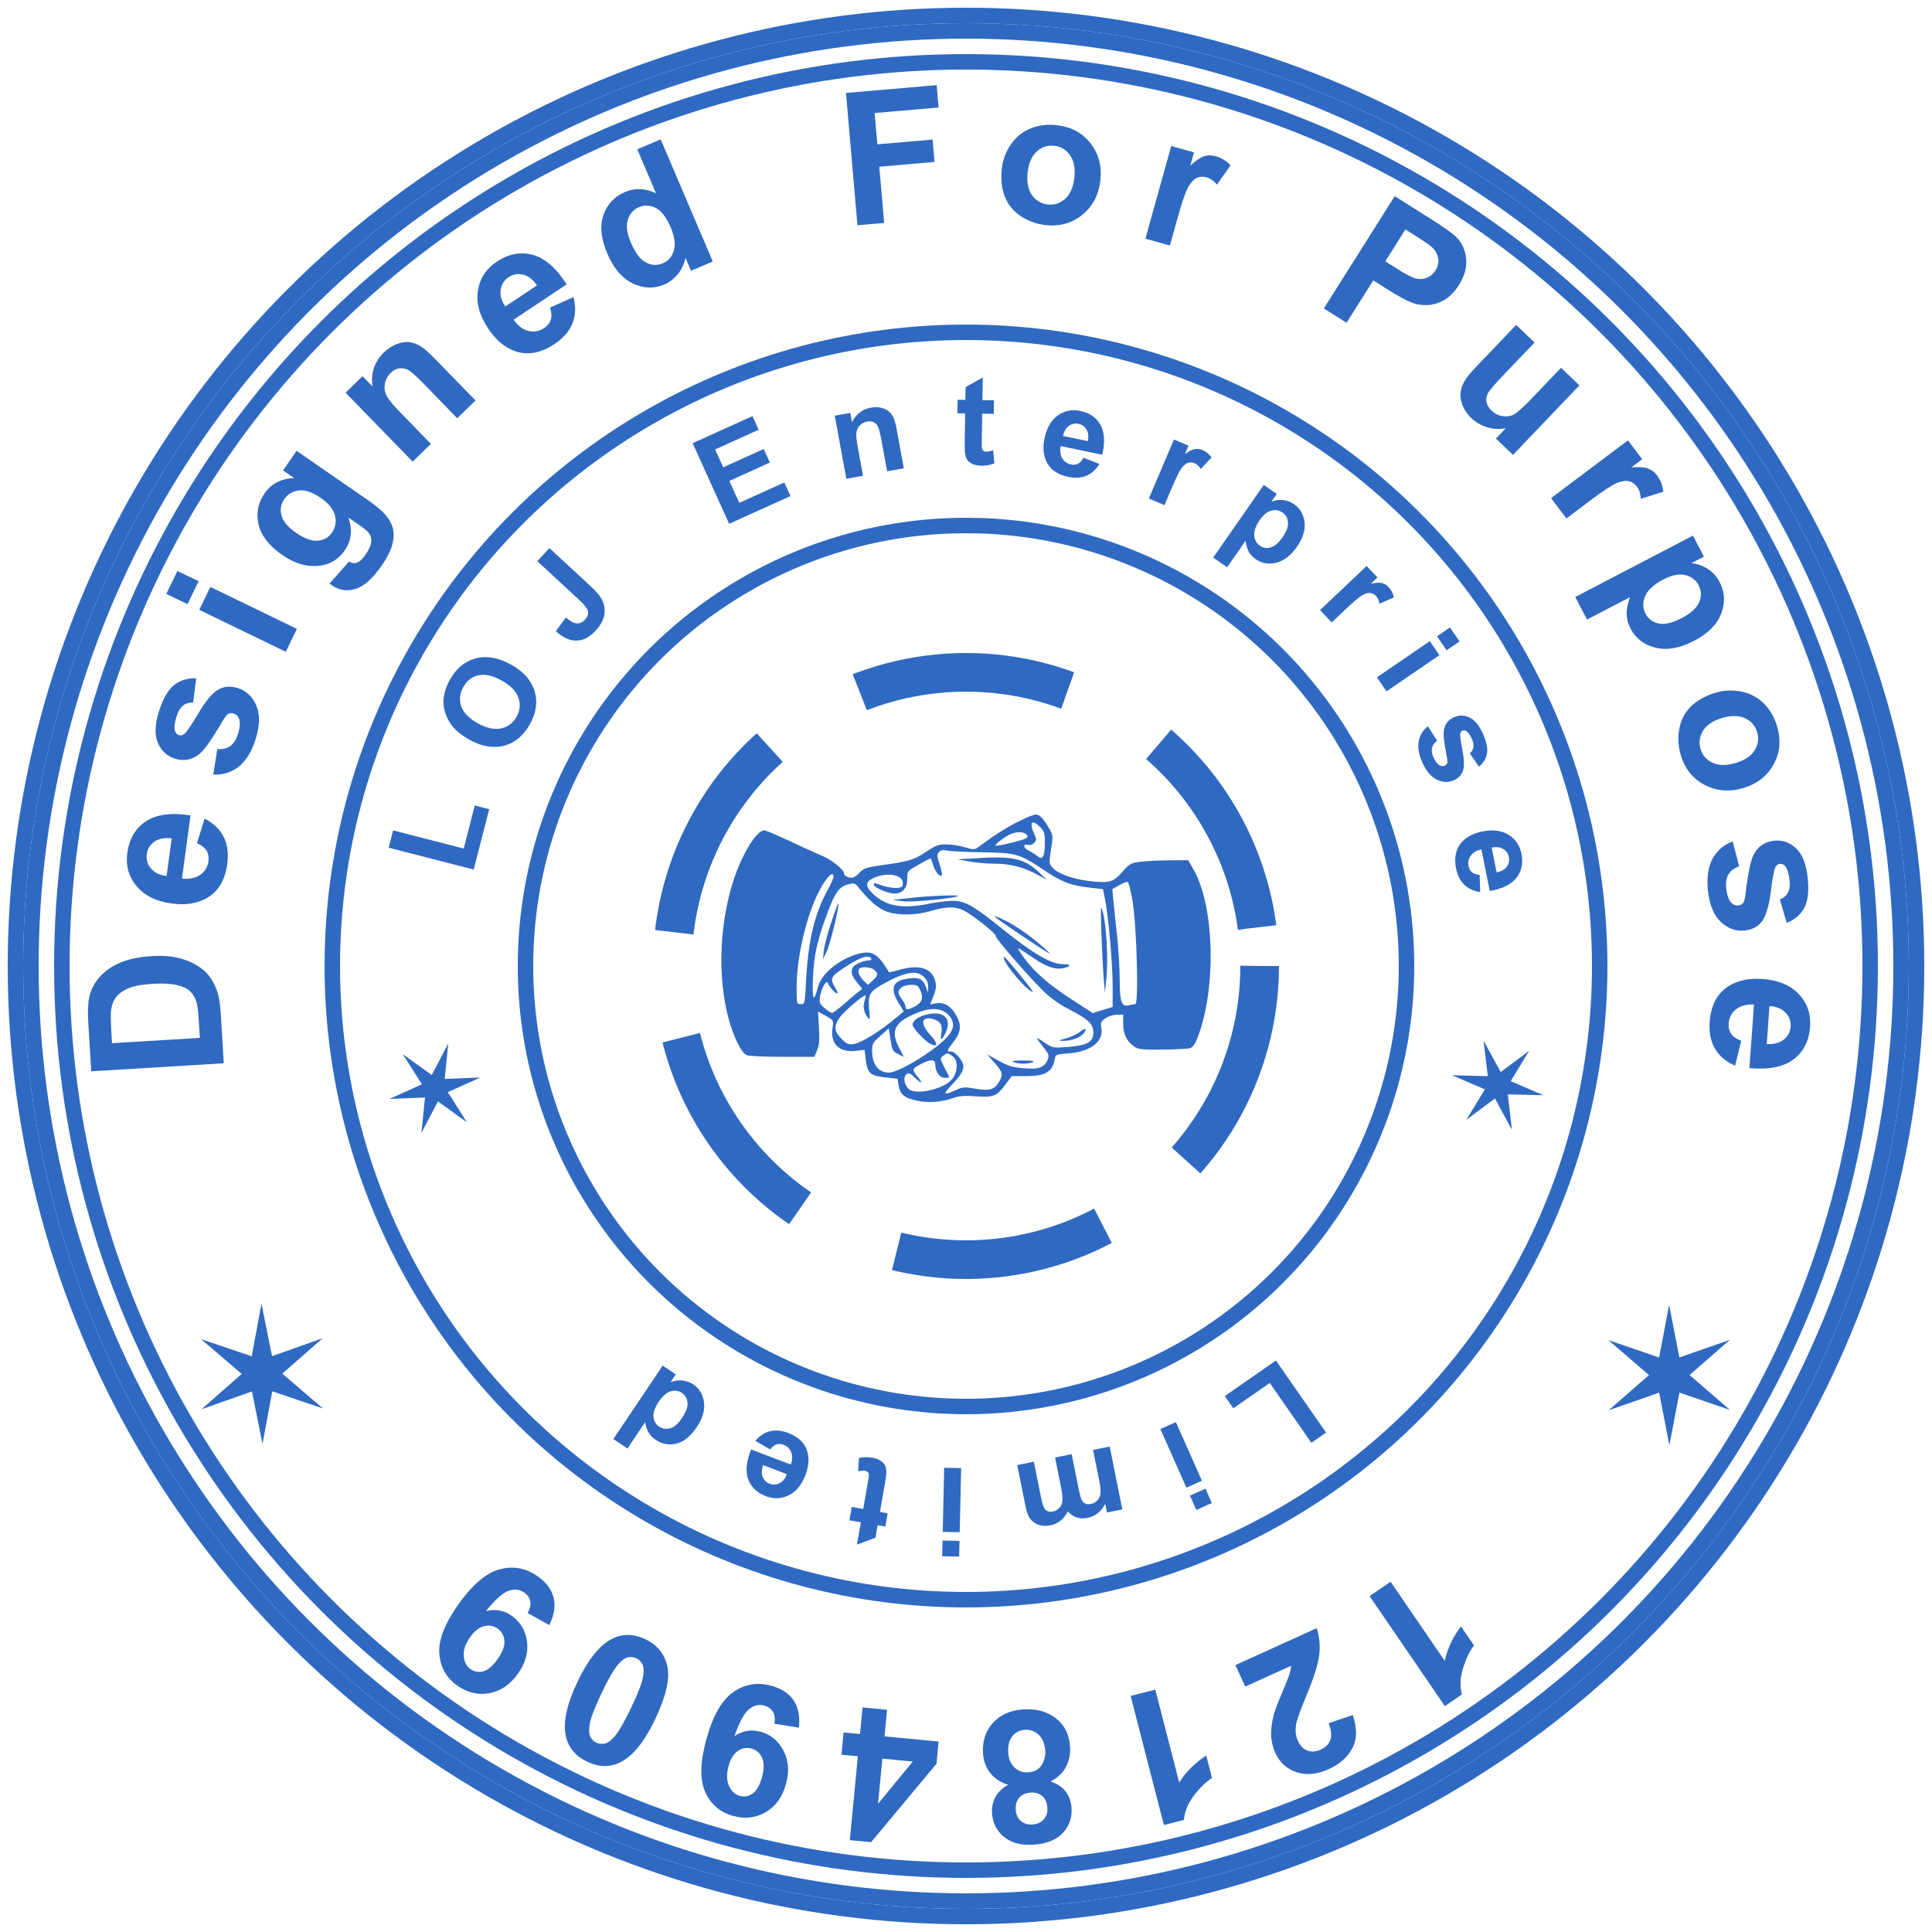 <?xml version="1.0" encoding="UTF-8" standalone="no"?>
<svg
   xmlns:dc="http://purl.org/dc/elements/1.1/"
   xmlns:cc="http://creativecommons.org/ns#"
   xmlns:rdf="http://www.w3.org/1999/02/22-rdf-syntax-ns#"
   xmlns:svg="http://www.w3.org/2000/svg"
   xmlns="http://www.w3.org/2000/svg"
   width="38mm"
   height="38mm"
   viewBox="0 0 250 250"
   version="1.1"
   id="MSR-1">
  <defs
     id="defs280" />
  <circle
     class="Rang"
     cx="125"
     cy="125"
     r="123"
     fill="none"
     stroke="#2f69c2"
     stroke-width="2"
     id="Rang0"
     layer="0" />
  <circle
     class="Rang"
     cx="125"
     cy="125"
     r="117"
     fill="none"
     stroke="#2f69c2"
     stroke-width="2"
     id="Rang2"
     layer="2" />
  <circle
     class="Rang"
     cx="125"
     cy="125"
     r="82"
     fill="none"
     stroke="#2f69c2"
     stroke-width="2"
     id="Rang3"
     layer="3" />
  <g
     font-size="24px"
     font-style="normal"
     font-family="Arial"
     fill="#2f69c2"
     stroke="none"
     font-weight="bold"
     in="0"
     rad="121"
     cut="-126"
     len="347.5"
     id="RangText4"
     layer="4">
    <g
       aria-label="✶"
       transform="rotate(-120.39,75.397,77.683)"
       id="text7">
      <path
         d="m 10.055,-17.812 1.312,6.797 6.551,-2.262 -5.238,4.535 5.238,4.535 L 11.367,-6.469 10.055,0.34 8.742,-6.469 2.191,-4.207 7.43,-8.742 2.191,-13.277 l 6.551,2.262 z"
         id="path284" />
    </g>
    <g
       transform="rotate(-110.14,74.301,68.706)"
       id="text11" />
    <g
       transform="rotate(-103.13,75.645,62.944)"
       id="text15" />
    <g
       aria-label="D"
       transform="rotate(-93.46,80.105,55.982)"
       id="text19">
      <path
         d="m 1.734,-17.18 h 6.34 q 2.145,0 3.27,0.328 1.512,0.445 2.59,1.582 1.078,1.137 1.641,2.789 0.562,1.641 0.562,4.055 0,2.121 -0.527,3.656 -0.645,1.875 -1.84,3.035 -0.902,0.879 -2.438,1.371 Q 10.184,0 8.262,0 H 1.734 Z m 3.469,2.906 v 11.379 h 2.59 q 1.453,0 2.098,-0.164 0.844,-0.211 1.395,-0.715 0.562,-0.504 0.914,-1.652 0.352,-1.16 0.352,-3.152 0,-1.992 -0.352,-3.059 -0.352,-1.066 -0.984,-1.664 -0.633,-0.598 -1.605,-0.809 -0.727,-0.164 -2.848,-0.164 z"
         id="path289" />
    </g>
    <g
       aria-label="e"
       transform="rotate(-82.31,81.892,43.102)"
       id="text23">
      <path
         d="m 8.93,-3.961 3.281,0.551 q -0.633,1.805 -2.004,2.754 -1.359,0.938 -3.41,0.938 -3.246,0 -4.805,-2.121 -1.23,-1.699 -1.23,-4.289 0,-3.094 1.617,-4.84 1.617,-1.758 4.09,-1.758 2.777,0 4.383,1.84 1.605,1.828 1.535,5.613 H 4.137 q 0.035,1.465 0.797,2.285 0.762,0.809 1.898,0.809 0.773,0 1.301,-0.422 0.527,-0.422 0.797,-1.359 z m 0.188,-3.328 Q 9.082,-8.719 8.379,-9.457 7.676,-10.207 6.668,-10.207 q -1.078,0 -1.781,0.785 -0.703,0.785 -0.691,2.133 z"
         id="path292" />
    </g>
    <g
       aria-label="s"
       transform="rotate(-72.34,85.055,29.849)"
       id="text27">
      <path
         d="m 0.562,-3.551 3.305,-0.504 q 0.211,0.961 0.855,1.465 0.645,0.492 1.805,0.492 1.277,0 1.922,-0.469 0.434,-0.328 0.434,-0.879 0,-0.375 -0.234,-0.621 Q 8.402,-4.301 7.547,-4.5 3.562,-5.379 2.496,-6.105 1.02,-7.113 1.02,-8.906 q 0,-1.617 1.277,-2.719 1.277,-1.102 3.961,-1.102 2.555,0 3.797,0.832 1.242,0.832 1.711,2.461 L 8.66,-8.859 Q 8.461,-9.586 7.898,-9.973 7.348,-10.359 6.316,-10.359 q -1.301,0 -1.863,0.363 -0.375,0.258 -0.375,0.668 0,0.352 0.328,0.598 0.445,0.328 3.07,0.926 2.637,0.598 3.68,1.465 1.031,0.879 1.031,2.449 0,1.711 -1.43,2.941 Q 9.328,0.281 6.527,0.281 3.984,0.281 2.496,-0.75 1.02,-1.781 0.562,-3.551 Z"
         id="path295" />
    </g>
    <g
       aria-label="i"
       transform="rotate(-64.15,86.642,14.039)"
       id="text31">
      <path
         d="m 1.723,-14.133 v -3.047 H 5.016 v 3.047 z M 1.723,0 V -12.445 H 5.016 V 0 Z"
         id="path298" />
    </g>
    <g
       aria-label="g"
       transform="rotate(-55.37,93.206,-1.119)"
       id="text35">
      <path
         d="m 1.418,0.82 3.762,0.457 q 0.094,0.656 0.434,0.902 0.469,0.352 1.477,0.352 1.289,0 1.934,-0.387 Q 9.457,1.887 9.68,1.312 9.832,0.902 9.832,-0.199 V -2.016 Q 8.355,0 6.105,0 3.598,0 2.133,-2.121 0.984,-3.797 0.984,-6.293 q 0,-3.129 1.5,-4.781 1.512,-1.652 3.75,-1.652 2.309,0 3.809,2.027 v -1.746 H 13.125 v 11.168 q 0,2.203 -0.363,3.293 -0.363,1.09 -1.02,1.711 -0.656,0.621 -1.758,0.973 -1.09,0.352 -2.766,0.352 -3.164,0 -4.488,-1.09 Q 1.406,2.883 1.406,1.219 q 0,-0.164 0.012,-0.398 z M 4.359,-6.48 q 0,1.98 0.762,2.906 0.773,0.914 1.898,0.914 1.207,0 2.039,-0.938 0.832,-0.949 0.832,-2.801 0,-1.934 -0.797,-2.871 -0.797,-0.937 -2.016,-0.937 -1.184,0 -1.957,0.926 -0.762,0.914 -0.762,2.801 z"
         id="path301" />
    </g>
    <g
       aria-label="n"
       transform="rotate(-44.22,101.066,-33.76)"
       id="text39">
      <path
         d="M 13.043,0 H 9.75 v -6.352 q 0,-2.016 -0.211,-2.602 -0.211,-0.598 -0.691,-0.926 -0.469,-0.328 -1.137,-0.328 -0.855,0 -1.535,0.469 -0.68,0.469 -0.938,1.242 -0.246,0.773 -0.246,2.859 V 0 H 1.699 v -12.445 h 3.059 v 1.828 q 1.629,-2.109 4.102,-2.109 1.09,0 1.992,0.398 0.902,0.387 1.359,0.996 0.469,0.609 0.645,1.383 0.188,0.773 0.188,2.215 z"
         id="path304" />
    </g>
    <g
       aria-label="e"
       transform="rotate(-33.66,112.394,-84.971)"
       id="text43">
      <path
         d="m 8.93,-3.961 3.281,0.551 q -0.633,1.805 -2.004,2.754 -1.359,0.938 -3.41,0.938 -3.246,0 -4.805,-2.121 -1.23,-1.699 -1.23,-4.289 0,-3.094 1.617,-4.84 1.617,-1.758 4.09,-1.758 2.777,0 4.383,1.84 1.605,1.828 1.535,5.613 H 4.137 q 0.035,1.465 0.797,2.285 0.762,0.809 1.898,0.809 0.773,0 1.301,-0.422 0.527,-0.422 0.797,-1.359 z m 0.188,-3.328 Q 9.082,-8.719 8.379,-9.457 7.676,-10.207 6.668,-10.207 q -1.078,0 -1.781,0.785 -0.703,0.785 -0.691,2.133 z"
         id="path307" />
    </g>
    <g
       aria-label="d"
       transform="rotate(-23.1,135.47,-176.604)"
       id="text47">
      <path
         d="M 13.137,0 H 10.078 V -1.828 Q 9.316,-0.762 8.273,-0.234 7.242,0.281 6.188,0.281 q -2.145,0 -3.68,-1.723 -1.523,-1.734 -1.523,-4.828 0,-3.164 1.488,-4.805 1.488,-1.652 3.762,-1.652 2.086,0 3.609,1.734 v -6.187 h 3.293 z M 4.348,-6.492 q 0,1.992 0.551,2.883 0.797,1.289 2.227,1.289 1.137,0 1.934,-0.961 0.797,-0.973 0.797,-2.895 0,-2.145 -0.773,-3.082 -0.773,-0.949 -1.98,-0.949 -1.172,0 -1.969,0.937 -0.785,0.926 -0.785,2.777 z"
         id="path310" />
    </g>
    <g
       transform="rotate(-14.03,178.599,-380.738)"
       id="text51" />
    <g
       aria-label="F"
       transform="rotate(-4.95,393.529,-1248.428)"
       id="text55">
      <path
         d="M 1.77,0 V -17.18 H 13.547 v 2.906 H 5.238 v 4.066 h 7.172 v 2.906 H 5.238 V 0 Z"
         id="path314" />
    </g>
    <g
       aria-label="o"
       transform="rotate(6.2,-194.969,1195.659)"
       id="text59">
      <path
         d="m 0.961,-6.398 q 0,-1.641 0.809,-3.176 0.809,-1.535 2.285,-2.344 1.488,-0.809 3.316,-0.809 2.824,0 4.629,1.84 1.805,1.828 1.805,4.629 0,2.824 -1.828,4.688 Q 10.16,0.281 7.395,0.281 5.684,0.281 4.125,-0.492 2.578,-1.266 1.77,-2.754 0.961,-4.254 0.961,-6.398 Z m 3.375,0.176 q 0,1.852 0.879,2.836 0.879,0.984 2.168,0.984 1.289,0 2.156,-0.984 0.879,-0.984 0.879,-2.859 0,-1.828 -0.879,-2.813 -0.867,-0.984 -2.156,-0.984 -1.289,0 -2.168,0.984 -0.879,0.984 -0.879,2.836 z"
         id="path317" />
    </g>
    <g
       aria-label="r"
       transform="rotate(15.58,-37.981,551.357)"
       id="text63">
      <path
         d="M 4.875,0 H 1.582 V -12.445 H 4.641 v 1.77 q 0.785,-1.254 1.406,-1.652 0.633,-0.398 1.43,-0.398 1.125,0 2.168,0.621 L 8.625,-9.234 q -0.832,-0.539 -1.547,-0.539 -0.691,0 -1.172,0.387 -0.48,0.375 -0.762,1.371 Q 4.875,-7.02 4.875,-3.844 Z"
         id="path320" />
    </g>
    <g
       transform="rotate(22.88,-4.878,409.935)"
       id="text67" />
    <g
       aria-label="P"
       transform="rotate(32.26,17.523,313.108)"
       id="text71">
      <path
         d="M 1.746,0 V -17.18 H 7.312 q 3.164,0 4.125,0.258 1.477,0.387 2.473,1.688 0.996,1.289 0.996,3.34 0,1.582 -0.574,2.66 -0.574,1.078 -1.465,1.699 -0.879,0.609 -1.793,0.809 -1.242,0.246 -3.598,0.246 H 5.215 V 0 Z m 3.469,-14.273 v 4.875 h 1.898 q 2.051,0 2.742,-0.27 0.691,-0.27 1.078,-0.844 0.398,-0.574 0.398,-1.336 0,-0.938 -0.551,-1.547 -0.551,-0.609 -1.395,-0.762 -0.621,-0.117 -2.496,-0.117 z"
         id="path324" />
    </g>
    <g
       aria-label="u"
       transform="rotate(43.7,30.978,257.378)"
       id="text75">
      <path
         d="M 9.914,0 V -1.863 Q 9.234,-0.867 8.121,-0.293 7.02,0.281 5.789,0.281 q -1.254,0 -2.25,-0.551 Q 2.543,-0.82 2.098,-1.816 1.652,-2.812 1.652,-4.57 v -7.875 h 3.293 v 5.719 q 0,2.625 0.176,3.223 0.188,0.586 0.668,0.938 0.48,0.34 1.219,0.34 0.844,0 1.512,-0.457 0.668,-0.469 0.914,-1.148 0.246,-0.691 0.246,-3.363 V -12.445 H 12.973 V 0 Z"
         id="path327" />
    </g>
    <g
       aria-label="r"
       transform="rotate(53.08,36.621,231.574)"
       id="text79">
      <path
         d="M 4.875,0 H 1.582 V -12.445 H 4.641 v 1.77 q 0.785,-1.254 1.406,-1.652 0.633,-0.398 1.43,-0.398 1.125,0 2.168,0.621 L 8.625,-9.234 q -0.832,-0.539 -1.547,-0.539 -0.691,0 -1.172,0.387 -0.48,0.375 -0.762,1.371 Q 4.875,-7.02 4.875,-3.844 Z"
         id="path330" />
    </g>
    <g
       aria-label="p"
       transform="rotate(62.45,42.919,207.772)"
       id="text83">
      <path
         d="m 1.629,-12.445 h 3.07 v 1.828 q 0.598,-0.938 1.617,-1.523 1.02,-0.586 2.262,-0.586 2.168,0 3.68,1.699 1.512,1.699 1.512,4.734 0,3.117 -1.523,4.852 Q 10.723,0.281 8.555,0.281 q -1.031,0 -1.875,-0.41 Q 5.848,-0.539 4.922,-1.535 V 4.734 H 1.629 Z m 3.258,6.012 q 0,2.098 0.832,3.105 0.832,0.996 2.027,0.996 1.148,0 1.91,-0.914 0.762,-0.926 0.762,-3.023 0,-1.957 -0.785,-2.906 Q 8.848,-10.125 7.688,-10.125 q -1.207,0 -2.004,0.938 -0.797,0.926 -0.797,2.754 z"
         id="path333" />
    </g>
    <g
       aria-label="o"
       transform="rotate(73.6,47.343,189.389)"
       id="text87">
      <path
         d="m 0.961,-6.398 q 0,-1.641 0.809,-3.176 0.809,-1.535 2.285,-2.344 1.488,-0.809 3.316,-0.809 2.824,0 4.629,1.84 1.805,1.828 1.805,4.629 0,2.824 -1.828,4.688 Q 10.16,0.281 7.395,0.281 5.684,0.281 4.125,-0.492 2.578,-1.266 1.77,-2.754 0.961,-4.254 0.961,-6.398 Z m 3.375,0.176 q 0,1.852 0.879,2.836 0.879,0.984 2.168,0.984 1.289,0 2.156,-0.984 0.879,-0.984 0.879,-2.859 0,-1.828 -0.879,-2.813 -0.867,-0.984 -2.156,-0.984 -1.289,0 -2.168,0.984 -0.879,0.984 -0.879,2.836 z"
         id="path336" />
    </g>
    <g
       aria-label="s"
       transform="rotate(84.16,50.129,176.508)"
       id="text91">
      <path
         d="m 0.562,-3.551 3.305,-0.504 q 0.211,0.961 0.855,1.465 0.645,0.492 1.805,0.492 1.277,0 1.922,-0.469 0.434,-0.328 0.434,-0.879 0,-0.375 -0.234,-0.621 Q 8.402,-4.301 7.547,-4.5 3.562,-5.379 2.496,-6.105 1.02,-7.113 1.02,-8.906 q 0,-1.617 1.277,-2.719 1.277,-1.102 3.961,-1.102 2.555,0 3.797,0.832 1.242,0.832 1.711,2.461 L 8.66,-8.859 Q 8.461,-9.586 7.898,-9.973 7.348,-10.359 6.316,-10.359 q -1.301,0 -1.863,0.363 -0.375,0.258 -0.375,0.668 0,0.352 0.328,0.598 0.445,0.328 3.07,0.926 2.637,0.598 3.68,1.465 1.031,0.879 1.031,2.449 0,1.711 -1.43,2.941 Q 9.328,0.281 6.527,0.281 3.984,0.281 2.496,-0.75 1.02,-1.781 0.562,-3.551 Z"
         id="path339" />
    </g>
    <g
       aria-label="e"
       transform="rotate(94.12,52.617,166.032)"
       id="text95">
      <path
         d="m 8.93,-3.961 3.281,0.551 q -0.633,1.805 -2.004,2.754 -1.359,0.938 -3.41,0.938 -3.246,0 -4.805,-2.121 -1.23,-1.699 -1.23,-4.289 0,-3.094 1.617,-4.84 1.617,-1.758 4.09,-1.758 2.777,0 4.383,1.84 1.605,1.828 1.535,5.613 H 4.137 q 0.035,1.465 0.797,2.285 0.762,0.809 1.898,0.809 0.773,0 1.301,-0.422 0.527,-0.422 0.797,-1.359 z m 0.188,-3.328 Q 9.082,-8.719 8.379,-9.457 7.676,-10.207 6.668,-10.207 q -1.078,0 -1.781,0.785 -0.703,0.785 -0.691,2.133 z"
         id="path342" />
    </g>
    <g
       transform="rotate(102.61,53.249,159.421)"
       id="text99" />
    <g
       transform="rotate(109.62,54.599,153.617)"
       id="text103" />
    <g
       aria-label="✶"
       transform="rotate(119.87,58.999,144.203)"
       id="text107">
      <path
         d="m 10.055,-17.812 1.312,6.797 6.551,-2.262 -5.238,4.535 5.238,4.535 L 11.367,-6.469 10.055,0.34 8.742,-6.469 2.191,-4.207 7.43,-8.742 2.191,-13.277 l 6.551,2.262 z"
         id="path347" />
    </g>
    <g
       transform="rotate(130.12,57.969,139.096)"
       id="text111" />
    <g
       transform="rotate(137.13,58.988,134.712)"
       id="text115" />
    <g
       aria-label="1"
       transform="rotate(145.62,61.388,129.219)"
       id="text119">
      <path
         d="M 9.445,0 H 6.152 v -12.41 q -1.805,1.688 -4.254,2.496 V -12.902 Q 3.188,-13.324 4.699,-14.496 6.211,-15.68 6.773,-17.25 h 2.672 z"
         id="path352" />
    </g>
    <g
       aria-label="2"
       transform="rotate(155.58,62.691,123.713)"
       id="text123">
      <path
         d="M 12.141,-3.059 V 0 H 0.598 q 0.188,-1.734 1.125,-3.281 0.938,-1.559 3.703,-4.125 2.227,-2.074 2.73,-2.812 0.68,-1.02 0.68,-2.016 0,-1.102 -0.598,-1.688 -0.586,-0.598 -1.629,-0.598 -1.031,0 -1.641,0.621 -0.609,0.621 -0.703,2.062 l -3.281,-0.328 q 0.293,-2.719 1.84,-3.902 Q 4.371,-17.25 6.691,-17.25 q 2.543,0 3.996,1.371 1.453,1.371 1.453,3.41 0,1.16 -0.422,2.215 -0.41,1.043 -1.312,2.191 -0.598,0.762 -2.156,2.191 -1.559,1.43 -1.98,1.898 -0.41,0.469 -0.668,0.914 z"
         id="path355" />
    </g>
    <g
       aria-label="1"
       transform="rotate(165.55,63.964,118.403)"
       id="text127">
      <path
         d="M 9.445,0 H 6.152 v -12.41 q -1.805,1.688 -4.254,2.496 V -12.902 Q 3.188,-13.324 4.699,-14.496 6.211,-15.68 6.773,-17.25 h 2.672 z"
         id="path358" />
    </g>
    <g
       aria-label="8"
       transform="rotate(175.51,65.193,113.216)"
       id="text131">
      <path
         d="M 3.844,-9.27 Q 2.566,-9.809 1.98,-10.746 1.406,-11.695 1.406,-12.82 q 0,-1.922 1.336,-3.176 Q 4.09,-17.25 6.562,-17.25 q 2.449,0 3.797,1.254 1.359,1.254 1.359,3.176 0,1.195 -0.621,2.133 -0.621,0.926 -1.746,1.418 1.43,0.574 2.168,1.676 0.75,1.102 0.75,2.543 0,2.379 -1.523,3.867 -1.512,1.488 -4.031,1.488 -2.344,0 -3.902,-1.23 -1.84,-1.453 -1.84,-3.984 0,-1.395 0.691,-2.555 0.691,-1.172 2.18,-1.805 z m 0.68,-3.316 q 0,0.984 0.551,1.535 Q 5.637,-10.5 6.562,-10.5 q 0.938,0 1.5,-0.551 0.562,-0.562 0.562,-1.547 0,-0.926 -0.562,-1.477 -0.551,-0.562 -1.465,-0.562 -0.949,0 -1.512,0.562 -0.562,0.562 -0.562,1.488 z M 4.219,-5.227 q 0,1.359 0.691,2.121 0.703,0.762 1.746,0.762 1.02,0 1.688,-0.727 0.668,-0.738 0.668,-2.121 0,-1.207 -0.68,-1.934 -0.68,-0.738 -1.723,-0.738 -1.207,0 -1.805,0.832 Q 4.219,-6.199 4.219,-5.227 Z"
         id="path361" />
    </g>
    <g
       aria-label="4"
       transform="rotate(-174.52,66.426,108.055)"
       id="text135">
      <path
         d="m 7.477,0 v -3.457 h -7.031 V -6.34 L 7.898,-17.25 h 2.766 v 10.898 h 2.133 v 2.895 H 10.664 V 0 Z m 0,-6.352 v -5.871 l -3.949,5.871 z"
         id="path364" />
    </g>
    <g
       aria-label="9"
       transform="rotate(-164.55,67.668,102.855)"
       id="text139">
      <path
         d="m 1.09,-3.973 3.188,-0.352 q 0.117,0.973 0.609,1.441 0.492,0.469 1.301,0.469 1.02,0 1.734,-0.938 0.715,-0.938 0.914,-3.891 -1.242,1.441 -3.105,1.441 -2.027,0 -3.504,-1.559 -1.465,-1.57 -1.465,-4.078 0,-2.613 1.547,-4.207 Q 3.867,-17.25 6.27,-17.25 q 2.613,0 4.289,2.027 1.676,2.016 1.676,6.645 0,4.711 -1.746,6.797 -1.746,2.086 -4.547,2.086 -2.016,0 -3.258,-1.066 Q 1.441,-1.84 1.09,-3.973 Z m 7.453,-7.195 q 0,-1.594 -0.738,-2.473 -0.727,-0.879 -1.688,-0.879 -0.914,0 -1.523,0.727 -0.598,0.715 -0.598,2.355 0,1.664 0.656,2.449 0.656,0.773 1.641,0.773 0.949,0 1.594,-0.75 0.656,-0.75 0.656,-2.203 z"
         id="path367" />
    </g>
    <g
       aria-label="0"
       transform="rotate(-154.59,68.93,97.534)"
       id="text143">
      <path
         d="m 6.586,-17.25 q 2.496,0 3.902,1.781 1.676,2.109 1.676,6.996 0,4.875 -1.688,7.008 -1.395,1.758 -3.891,1.758 -2.508,0 -4.043,-1.922 Q 1.008,-3.562 1.008,-8.508 q 0,-4.852 1.688,-6.984 Q 4.09,-17.25 6.586,-17.25 Z m 0,2.73 q -0.598,0 -1.066,0.387 -0.469,0.375 -0.727,1.359 -0.34,1.277 -0.34,4.301 0,3.023 0.305,4.16 0.305,1.125 0.762,1.5 0.469,0.375 1.066,0.375 0.598,0 1.066,-0.375 0.469,-0.387 0.727,-1.371 0.34,-1.266 0.34,-4.289 0,-3.023 -0.305,-4.148 -0.305,-1.137 -0.773,-1.512 -0.457,-0.387 -1.055,-0.387 z"
         id="path370" />
    </g>
    <g
       aria-label="9"
       transform="rotate(-144.62,70.255,91.996)"
       id="text147">
      <path
         d="m 1.09,-3.973 3.188,-0.352 q 0.117,0.973 0.609,1.441 0.492,0.469 1.301,0.469 1.02,0 1.734,-0.938 0.715,-0.938 0.914,-3.891 -1.242,1.441 -3.105,1.441 -2.027,0 -3.504,-1.559 -1.465,-1.57 -1.465,-4.078 0,-2.613 1.547,-4.207 Q 3.867,-17.25 6.27,-17.25 q 2.613,0 4.289,2.027 1.676,2.016 1.676,6.645 0,4.711 -1.746,6.797 -1.746,2.086 -4.547,2.086 -2.016,0 -3.258,-1.066 Q 1.441,-1.84 1.09,-3.973 Z m 7.453,-7.195 q 0,-1.594 -0.738,-2.473 -0.727,-0.879 -1.688,-0.879 -0.914,0 -1.523,0.727 -0.598,0.715 -0.598,2.355 0,1.664 0.656,2.449 0.656,0.773 1.641,0.773 0.949,0 1.594,-0.75 0.656,-0.75 0.656,-2.203 z"
         id="path373" />
    </g>
  </g>
  <circle
     class="Rang"
     cx="125"
     cy="125"
     r="57"
     fill="none"
     stroke="#2f69c2"
     stroke-width="2"
     id="Rang5"
     layer="5" />
  <g
     font-size="16px"
     font-style="normal"
     font-family="Arial"
     fill="#2f69c2"
     stroke="none"
     font-weight="bold"
     in="0"
     rad="81"
     cut="-80"
     len="347"
     id="RangText6"
     layer="6">
    <g
       aria-label="L"
       transform="rotate(-75.59,103.805,17.534)"
       id="text153">
      <path
         d="m 1.227,0 v -11.359 h 2.312 v 9.43 h 5.75 V 0 Z"
         id="path376" />
    </g>
    <g
       aria-label="O"
       transform="rotate(-61.19,116.476,-5.769)"
       id="text157">
      <path
         d="m 0.695,-5.656 q 0,-1.75 0.523,-2.938 0.391,-0.875 1.062,-1.57 0.68,-0.695 1.484,-1.031 1.07,-0.453 2.469,-0.453 2.531,0 4.047,1.57 1.523,1.57 1.523,4.367 0,2.773 -1.508,4.344 -1.508,1.562 -4.031,1.562 -2.555,0 -4.062,-1.555 -1.508,-1.562 -1.508,-4.297 z M 3.078,-5.734 q 0,1.945 0.898,2.953 0.898,1 2.281,1 1.383,0 2.266,-0.992 0.891,-1 0.891,-2.992 0,-1.969 -0.867,-2.938 -0.859,-0.969 -2.289,-0.969 -1.43,0 -2.305,0.984 -0.875,0.977 -0.875,2.953 z"
         id="path379" />
    </g>
    <g
       aria-label="J"
       transform="rotate(-47.24,133.533,-42.858)"
       id="text161">
      <path
         d="m 5.297,-11.453 h 2.305 v 7.25 q 0,1.422 -0.25,2.188 -0.336,1 -1.219,1.609 Q 5.25,0.195 3.805,0.195 2.109,0.195 1.195,-0.75 0.281,-1.703 0.273,-3.539 l 2.18,-0.25 q 0.039,0.984 0.289,1.391 0.375,0.617 1.141,0.617 0.773,0 1.094,-0.438 0.32,-0.445 0.32,-1.836 z"
         id="path382" />
    </g>
    <g
       transform="rotate(-36.23,155.622,-91.993)"
       id="text165" />
    <g
       aria-label="E"
       transform="rotate(-24.34,204.904,-182.16)"
       id="text169">
      <path
         d="M 1.164,0 V -11.453 H 9.656 v 1.938 H 3.477 v 2.539 h 5.75 v 1.93 h -5.75 v 3.117 H 9.875 V 0 Z"
         id="path386" />
    </g>
    <g
       aria-label="n"
       transform="rotate(-10.39,396.042,-565.054)"
       id="text173">
      <path
         d="M 8.695,0 H 6.5 v -4.234 q 0,-1.344 -0.141,-1.734 -0.141,-0.398 -0.461,-0.617 -0.312,-0.219 -0.758,-0.219 -0.57,0 -1.023,0.312 -0.453,0.312 -0.625,0.828 -0.164,0.516 -0.164,1.906 V 0 H 1.133 V -8.297 H 3.172 v 1.219 q 1.086,-1.406 2.734,-1.406 0.727,0 1.328,0.266 0.602,0.258 0.906,0.664 0.312,0.406 0.43,0.922 0.125,0.516 0.125,1.477 z"
         id="path389" />
    </g>
    <g
       aria-label="t"
       transform="rotate(0.91,-3717.153,7808.221)"
       id="text177">
      <path
         d="m 4.953,-8.297 v 1.75 h -1.5 v 3.344 q 0,1.016 0.039,1.188 0.047,0.164 0.195,0.273 0.156,0.109 0.375,0.109 0.305,0 0.883,-0.211 l 0.188,1.703 Q 4.367,0.188 3.398,0.188 2.805,0.188 2.328,-0.008 1.852,-0.211 1.625,-0.523 1.406,-0.844 1.32,-1.383 1.25,-1.766 1.25,-2.93 V -6.547 H 0.242 v -1.75 H 1.25 v -1.648 l 2.203,-1.281 v 2.93 z"
         id="path392" />
    </g>
    <g
       aria-label="e"
       transform="rotate(11.78,-226.793,678.93)"
       id="text181">
      <path
         d="m 5.953,-2.641 2.188,0.367 Q 7.719,-1.07 6.805,-0.438 q -0.906,0.625 -2.273,0.625 -2.164,0 -3.203,-1.414 -0.82,-1.133 -0.82,-2.859 0,-2.062 1.078,-3.227 1.078,-1.172 2.727,-1.172 1.852,0 2.922,1.227 1.07,1.219 1.023,3.742 h -5.5 q 0.023,0.977 0.531,1.523 0.508,0.539 1.266,0.539 0.516,0 0.867,-0.281 0.352,-0.281 0.531,-0.906 z m 0.125,-2.219 Q 6.055,-5.812 5.586,-6.305 q -0.469,-0.5 -1.141,-0.5 -0.719,0 -1.188,0.523 -0.469,0.523 -0.461,1.422 z"
         id="path395" />
    </g>
    <g
       aria-label="r"
       transform="rotate(23.08,-83.1,393.712)"
       id="text185">
      <path
         d="M 3.25,0 H 1.055 V -8.297 H 3.094 v 1.18 q 0.523,-0.836 0.938,-1.102 0.422,-0.266 0.953,-0.266 0.75,0 1.445,0.414 L 5.75,-6.156 q -0.555,-0.359 -1.031,-0.359 -0.461,0 -0.781,0.258 -0.32,0.25 -0.508,0.914 Q 3.25,-4.68 3.25,-2.562 Z"
         id="path398" />
    </g>
    <g
       aria-label="p"
       transform="rotate(34.82,-30.977,286.246)"
       id="text189">
      <path
         d="m 1.086,-8.297 h 2.047 v 1.219 q 0.398,-0.625 1.078,-1.016 0.68,-0.391 1.508,-0.391 1.445,0 2.453,1.133 1.008,1.133 1.008,3.156 0,2.078 -1.016,3.234 Q 7.148,0.188 5.703,0.188 q -0.688,0 -1.25,-0.273 -0.555,-0.273 -1.172,-0.938 V 3.156 H 1.086 Z m 2.172,4.008 q 0,1.398 0.555,2.07 0.555,0.664 1.352,0.664 0.766,0 1.273,-0.609 0.508,-0.617 0.508,-2.016 0,-1.305 -0.523,-1.938 Q 5.898,-6.75 5.125,-6.75 q -0.805,0 -1.336,0.625 -0.531,0.617 -0.531,1.836 z"
         id="path401" />
    </g>
    <g
       aria-label="r"
       transform="rotate(46.56,-5.808,236.752)"
       id="text193">
      <path
         d="M 3.25,0 H 1.055 V -8.297 H 3.094 v 1.18 q 0.523,-0.836 0.938,-1.102 0.422,-0.266 0.953,-0.266 0.75,0 1.445,0.414 L 5.75,-6.156 q -0.555,-0.359 -1.031,-0.359 -0.461,0 -0.781,0.258 -0.32,0.25 -0.508,0.914 Q 3.25,-4.68 3.25,-2.562 Z"
         id="path404" />
    </g>
    <g
       aria-label="i"
       transform="rotate(55.66,6.644,211.485)"
       id="text197">
      <path
         d="m 1.148,-9.422 v -2.031 H 3.344 v 2.031 z m 0,9.422 V -8.297 H 3.344 V 0 Z"
         id="path407" />
    </g>
    <g
       aria-label="s"
       transform="rotate(66.08,18.508,187.555)"
       id="text201">
      <path
         d="M 0.375,-2.367 2.578,-2.703 q 0.141,0.641 0.57,0.977 0.43,0.328 1.203,0.328 0.852,0 1.281,-0.312 0.289,-0.219 0.289,-0.586 0,-0.25 -0.156,-0.414 Q 5.602,-2.867 5.031,-3 2.375,-3.586 1.664,-4.07 0.68,-4.742 0.68,-5.938 q 0,-1.078 0.852,-1.812 0.852,-0.734 2.641,-0.734 1.703,0 2.531,0.555 Q 7.531,-7.375 7.844,-6.289 L 5.773,-5.906 Q 5.641,-6.391 5.266,-6.648 4.898,-6.906 4.211,-6.906 q -0.867,0 -1.242,0.242 -0.25,0.172 -0.25,0.445 0,0.234 0.219,0.398 0.297,0.219 2.047,0.617 1.758,0.398 2.453,0.977 0.688,0.586 0.688,1.633 0,1.141 -0.953,1.961 Q 6.219,0.188 4.352,0.188 2.656,0.188 1.664,-0.5 0.68,-1.188 0.375,-2.367 Z"
         id="path410" />
    </g>
    <g
       aria-label="e"
       transform="rotate(78.71,28.076,168.389)"
       id="text205">
      <path
         d="m 5.953,-2.641 2.188,0.367 Q 7.719,-1.07 6.805,-0.438 q -0.906,0.625 -2.273,0.625 -2.164,0 -3.203,-1.414 -0.82,-1.133 -0.82,-2.859 0,-2.062 1.078,-3.227 1.078,-1.172 2.727,-1.172 1.852,0 2.922,1.227 1.07,1.219 1.023,3.742 h -5.5 q 0.023,0.977 0.531,1.523 0.508,0.539 1.266,0.539 0.516,0 0.867,-0.281 0.352,-0.281 0.531,-0.906 z m 0.125,-2.219 Q 6.055,-5.812 5.586,-6.305 q -0.469,-0.5 -1.141,-0.5 -0.719,0 -1.188,0.523 -0.469,0.523 -0.461,1.422 z"
         id="path413" />
    </g>
    <g
       transform="rotate(89.71,33.65,156.452)"
       id="text209" />
    <g
       aria-label="✶"
       transform="rotate(102.33,41.386,142.616)"
       id="text213">
      <path
         d="m 6.703,-11.875 0.875,4.531 4.367,-1.508 -3.492,3.023 3.492,3.023 L 7.578,-4.312 6.703,0.227 5.828,-4.312 1.461,-2.805 4.953,-5.828 1.461,-8.852 5.828,-7.344 Z"
         id="path417" />
    </g>
    <g
       transform="rotate(114.95,44.685,133.979)"
       id="text217" />
    <g
       transform="rotate(124.34,47.983,127.261)"
       id="text221" />
    <g
       transform="rotate(133.73,51.002,121.107)"
       id="text225" />
    <g
       aria-label="L"
       transform="rotate(145.18,55.563,113.719)"
       id="text229">
      <path
         d="m 1.227,0 v -11.359 h 2.312 v 9.43 h 5.75 V 0 Z"
         id="path423" />
    </g>
    <g
       aria-label="i"
       transform="rotate(156.04,57.13,108.035)"
       id="text233">
      <path
         d="m 1.148,-9.422 v -2.031 H 3.344 v 2.031 z m 0,9.422 V -8.297 H 3.344 V 0 Z"
         id="path426" />
    </g>
    <g
       aria-label="m"
       transform="rotate(168.67,63.006,100.665)"
       id="text237">
      <path
         d="m 0.984,-8.297 h 2.023 v 1.133 Q 4.094,-8.484 5.594,-8.484 q 0.797,0 1.383,0.328 Q 7.562,-7.828 7.938,-7.164 8.484,-7.828 9.117,-8.156 9.75,-8.484 10.469,-8.484 q 0.914,0 1.547,0.375 0.633,0.367 0.945,1.086 0.227,0.531 0.227,1.719 V 0 h -2.195 v -4.742 q 0,-1.234 -0.227,-1.594 -0.305,-0.469 -0.938,-0.469 -0.461,0 -0.867,0.281 -0.406,0.281 -0.586,0.828 Q 8.195,-5.156 8.195,-3.984 V 0 H 6 V -4.547 Q 6,-5.758 5.883,-6.109 5.766,-6.461 5.516,-6.633 5.273,-6.805 4.852,-6.805 4.344,-6.805 3.938,-6.531 3.531,-6.258 3.352,-5.742 3.18,-5.227 3.18,-4.031 V 0 H 0.984 Z"
         id="path429" />
    </g>
    <g
       aria-label="i"
       transform="rotate(-178.7,63.838,94.288)"
       id="text241">
      <path
         d="m 1.148,-9.422 v -2.031 H 3.344 v 2.031 z m 0,9.422 V -8.297 H 3.344 V 0 Z"
         id="path432" />
    </g>
    <g
       aria-label="t"
       transform="rotate(-170.04,66.367,89.641)"
       id="text245">
      <path
         d="m 4.953,-8.297 v 1.75 h -1.5 v 3.344 q 0,1.016 0.039,1.188 0.047,0.164 0.195,0.273 0.156,0.109 0.375,0.109 0.305,0 0.883,-0.211 l 0.188,1.703 Q 4.367,0.188 3.398,0.188 2.805,0.188 2.328,-0.008 1.852,-0.211 1.625,-0.523 1.406,-0.844 1.32,-1.383 1.25,-1.766 1.25,-2.93 V -6.547 H 0.242 v -1.75 H 1.25 v -1.648 l 2.203,-1.281 v 2.93 z"
         id="path435" />
    </g>
    <g
       aria-label="e"
       transform="rotate(-159.18,70.277,83.853)"
       id="text249">
      <path
         d="m 5.953,-2.641 2.188,0.367 Q 7.719,-1.07 6.805,-0.438 q -0.906,0.625 -2.273,0.625 -2.164,0 -3.203,-1.414 -0.82,-1.133 -0.82,-2.859 0,-2.062 1.078,-3.227 1.078,-1.172 2.727,-1.172 1.852,0 2.922,1.227 1.07,1.219 1.023,3.742 h -5.5 q 0.023,0.977 0.531,1.523 0.508,0.539 1.266,0.539 0.516,0 0.867,-0.281 0.352,-0.281 0.531,-0.906 z m 0.125,-2.219 Q 6.055,-5.812 5.586,-6.305 q -0.469,-0.5 -1.141,-0.5 -0.719,0 -1.188,0.523 -0.469,0.523 -0.461,1.422 z"
         id="path438" />
    </g>
    <g
       aria-label="d"
       transform="rotate(-146.11,74.174,76.624)"
       id="text253">
      <path
         d="M 8.758,0 H 6.719 V -1.219 Q 6.211,-0.508 5.516,-0.156 4.828,0.188 4.125,0.188 q -1.43,0 -2.453,-1.148 -1.016,-1.156 -1.016,-3.219 0,-2.109 0.992,-3.203 Q 2.641,-8.484 4.156,-8.484 q 1.391,0 2.406,1.156 v -4.125 h 2.195 z m -5.859,-4.328 q 0,1.328 0.367,1.922 0.531,0.859 1.484,0.859 0.758,0 1.289,-0.641 0.531,-0.648 0.531,-1.93 0,-1.43 -0.516,-2.055 -0.516,-0.633 -1.32,-0.633 -0.781,0 -1.312,0.625 Q 2.898,-5.562 2.898,-4.328 Z"
         id="path441" />
    </g>
    <g
       transform="rotate(-134.66,76.377,69.425)"
       id="text257" />
    <g
       transform="rotate(-125.27,79.377,63.314)"
       id="text261" />
    <g
       transform="rotate(-115.88,82.64,56.664)"
       id="text265" />
    <g
       aria-label="✶"
       transform="rotate(-103.27,89.527,47.875)"
       id="text269">
      <path
         d="m 6.703,-11.875 0.875,4.531 4.367,-1.508 -3.492,3.023 3.492,3.023 L 7.578,-4.312 6.703,0.227 5.828,-4.312 1.461,-2.805 4.953,-5.828 1.461,-8.852 5.828,-7.344 Z"
         id="path447" />
    </g>
  </g>
  <circle
     class="Rang"
     cx="125"
     cy="125"
     r="38"
     fill="none"
     stroke="#2f69c2"
     stroke-width="5"
     stroke-dasharray="11% 5.5%"
     id="Rang8"
     layer="8" />
  <circle
     class="Rang"
     cx="125"
     cy="125"
     r="121"
     fill="none"
     stroke="#2f69c2"
     stroke-width="2"
     id="Rang9"
     layer="9" />
  <g
     class="Img_l"
     x="125.5"
     y="124.5"
     s="27"
     al="0"
     transform="matrix(0.27,0,0,0.27,91.25,90.25)"
     id="Img11"
     layer="11">
    <path
       fill="#2f69c2"
       fill-rule="nonzero"
       d="m 151.12,58.97 c -5.39,2.52 -12.88,7.24 -19.44,12.2 -2.61,1.94 -2.78,1.94 -7.32,0.59 -2.53,-0.76 -6.57,-1.35 -8.92,-1.35 -3.62,0 -5.05,0.51 -9.76,3.7 -5.64,3.79 -8,4.46 -22.3,6.48 -6.06,0.84 -7.49,1.35 -9.34,3.37 -1.27,1.35 -2.86,2.44 -3.54,2.44 -2.19,0 -3.95,-0.93 -3.95,-2.11 0,-1.68 -5.81,-6.39 -10.02,-8.16 -2.18,-0.92 -6.14,-2.77 -9,-4.04 -11.95,-5.63 -18.26,-8.41 -19.27,-8.41 -3.7,0 -11.02,12.12 -14.98,24.91 -8.07,25.66 -7.23,56.96 2.02,76.57 1.77,3.7 3.28,5.72 4.72,6.31 1.09,0.42 8.83,0.76 17.16,0.76 h 15.15 l 1.34,-3.2 c 1.01,-2.36 1.18,-4.88 0.85,-10.77 l -0.43,-7.74 3.79,2.1 c 3.62,2.1 3.7,2.19 3.2,5.39 -1.35,7.82 3.03,12.28 10.94,11.36 l 4.37,-0.51 0.51,4.29 c 0.84,6.9 2.02,8.08 9.17,8.92 l 6.14,0.68 0.51,3.28 c 0.67,4.2 2.86,6.06 8.92,7.23 5.38,1.18 11.61,0.68 17.16,-1.26 2.78,-1.01 5.47,-1.26 10.86,-0.84 8.5,0.59 10.1,0 14.3,-5.72 l 2.95,-3.96 h 6.56 c 9.93,0 13.13,-2.02 14.22,-8.83 0.26,-1.43 1.1,-1.77 6.65,-2.11 10.52,-0.75 16.91,-5.89 15.48,-12.45 -0.42,-2.1 -0.17,-2.78 1.94,-4.29 1.43,-1.01 3.87,-1.77 5.55,-1.77 h 3.03 v 4.21 c 0,5.05 1.6,8.41 4.96,10.85 2.19,1.6 3.62,1.77 13.72,1.69 6.14,-0.09 12.12,-0.34 13.21,-0.68 1.35,-0.33 2.44,-1.76 3.62,-4.71 9.26,-23.48 8.33,-63.36 -1.85,-81.03 l -2.52,-4.38 -9.09,0.09 c -4.97,0 -11.19,0.33 -13.89,0.67 -4.46,0.59 -5.13,0.93 -8.58,4.88 -4.37,4.96 -6.23,5.47 -15.82,4.38 -7.99,-1.01 -14.81,-3.45 -17.42,-6.23 -1.93,-2.02 -1.93,-2.27 -0.92,-8.92 1.01,-6.65 1.01,-6.82 -1.1,-10.43 -2.69,-4.55 -4.46,-6.32 -6.22,-6.32 -0.85,0 -4.13,1.27 -7.32,2.87 z m 10.09,3.87 c 1.35,1.51 1.69,3.03 1.6,7.32 -0.08,6.14 -1.18,7.99 -3.45,5.98 -0.84,-0.76 -2.78,-1.94 -4.29,-2.7 -2.78,-1.43 -2.95,-3.53 -0.09,-2.77 0.85,0.25 2.11,-0.26 2.78,-1.01 1.1,-1.27 1.1,-1.77 -0.25,-4.72 -2.53,-5.63 -0.51,-6.73 3.7,-2.1 z m -7.15,2.95 c 0.84,1 0.59,1.34 -1.35,2.18 -3.53,1.27 -13.12,3.45 -13.54,3.03 -0.51,-0.59 4.79,-4.54 7.32,-5.55 3.11,-1.26 6.39,-1.1 7.57,0.34 z m -21.37,8.41 c 16.66,0.25 18,0.67 30.63,9.17 7.74,5.13 12.28,6.9 21.45,7.83 l 5.89,0.67 1.01,5.05 c 1.6,8.08 3.62,30.96 3.62,41.65 v 9.76 l -4.71,1.43 -4.8,1.52 -8.83,-5.72 c -13.55,-8.59 -21.63,-16.08 -26.68,-24.57 -0.84,-1.43 -0.42,-1.18 6.9,3.78 6.23,4.29 10.35,5.72 14.14,5.05 4.21,-0.84 4.38,-2.02 0.25,-2.02 -5.72,0.09 -14.39,-4.96 -29.28,-17 -12.62,-10.18 -17.08,-12.87 -22.13,-13.29 -2.44,-0.17 -7.66,0.34 -11.53,1.09 -14.05,2.95 -21.71,1.69 -28.36,-4.63 -3.45,-3.28 -3.53,-5.46 -0.16,-7.15 6.31,-3.28 14.64,-2.1 14.64,2.11 0,1.76 -0.42,2.18 -2.78,2.35 -1.6,0.17 -4.54,-0.33 -6.73,-1.01 -4.55,-1.6 -4.38,-1.6 -4.38,-0.5 0,1.34 6.73,4.2 9.93,4.2 3.87,0 6.06,-2.52 6.06,-7.06 0,-3.71 0,-3.71 5.39,-6.74 2.94,-1.68 5.55,-3.02 5.8,-3.02 0.17,0 0.76,1.43 1.26,3.28 1.01,3.28 3.12,5.8 4.13,4.79 0.25,-0.25 -0.17,-2.52 -1.01,-5.05 -1.35,-3.95 -1.43,-4.79 -0.42,-5.97 0.84,-1.01 1.85,-1.26 3.7,-0.84 1.43,0.33 9.09,0.75 17,0.84 z M 61.5,85.98 c 0,0.67 -1.18,3.28 -2.53,5.8 -6.39,11.36 -9.59,24.32 -10.6,43.59 -0.59,11.45 -0.59,11.62 -2.52,11.62 -2.02,0 -2.02,-0.17 -2.02,-8.33 0,-12.88 3.95,-31.05 9.34,-42.83 3.7,-8.33 8.33,-13.72 8.33,-9.85 z m 143.3,11.44 c 2.02,11.87 3.03,49.57 1.35,49.57 -0.68,0 -1.94,0.25 -2.95,0.5 -3.62,1.01 -4.54,-1.43 -4.54,-12.12 0,-5.38 -0.59,-14.97 -1.26,-21.2 -0.68,-6.23 -1.52,-13.8 -1.77,-16.83 l -0.51,-5.47 3.2,-1.85 c 1.85,-1.01 3.7,-1.77 4.13,-1.6 0.5,0.09 1.51,4.21 2.35,9 z M 73.95,91.62 c 5.05,6.14 9.34,9.76 13.3,11.1 5.55,1.86 14.14,1.69 20.95,-0.42 6.99,-2.1 11.95,-2.18 15.65,-0.25 4.38,2.19 15.91,11.44 15.4,12.2 -0.5,0.84 14.81,18.51 22.89,26.51 3.36,3.28 7.57,6.31 12.2,8.67 9.42,4.88 11.7,7.06 11.7,11.19 0,4.54 -2.95,6.14 -12.29,6.9 -6.98,0.5 -7.24,0.5 -10.94,-2.02 -2.02,-1.43 -3.7,-2.36 -3.7,-2.11 0,0.34 1.35,2.19 2.94,4.21 2.53,3.11 2.87,3.87 2.19,5.72 -1.51,4.04 -4.37,5.05 -11.69,4.38 -5.22,-0.42 -7.58,-1.18 -11.95,-3.62 l -5.47,-3.03 3.62,4.12 c 3.95,4.55 4.2,5.64 1.85,9.43 -2.11,3.45 -4.46,4.04 -11.36,2.86 -4.88,-0.84 -5.81,-0.84 -9.17,0.76 -5.64,2.52 -6.23,2.1 -2.53,-1.86 4.55,-4.71 6.23,-7.4 6.23,-9.59 0,-2.44 -3.87,-7.07 -5.98,-7.07 -2.18,0 -2.1,-0.33 1.35,-4.79 3.7,-4.8 3.87,-8.33 0.67,-13.38 -2.6,-4.04 -5.63,-5.64 -9.5,-4.88 l -2.44,0.5 1.59,-4.2 c 1.27,-3.29 1.43,-4.8 0.76,-7.16 -1.68,-6.22 -7.83,-7.99 -17.5,-5.13 -2.44,0.67 -4.54,1.18 -4.63,1.01 -5.38,-8.92 -7.99,-10.52 -14.56,-8.83 -9.09,2.35 -17.84,9.5 -19.44,15.81 -2.1,7.91 -2.86,6.65 -2.44,-4.29 0.51,-11.1 1.94,-17.67 7.16,-31.72 3.2,-8.58 5.38,-11.78 8.83,-12.79 3.96,-1.18 3.96,-1.18 6.31,1.77 z m 5.64,33.49 c 0.25,0.42 0,0.84 -0.59,0.84 -2.86,0 -7.49,1.93 -8.24,3.45 -1.18,2.1 -0.51,4.21 2.35,7.57 l 2.19,2.69 -2.1,1.6 c -1.1,0.84 -4.21,3.45 -6.82,5.81 -2.61,2.27 -5.13,4.12 -5.64,4.12 -0.42,0 -2.02,-1.01 -3.45,-2.27 -2.35,-1.93 -2.69,-2.61 -2.27,-5.47 0.51,-3.87 3.2,-8.5 3.79,-6.56 0.5,1.6 3.62,5.05 4.54,5.05 0.34,0 -0.08,-1.27 -1.01,-2.78 -2.44,-3.96 -2.1,-5.3 2.19,-8.25 8.92,-6.14 13.72,-7.99 15.06,-5.8 z m 1.6,5.55 c 1.85,1.77 1.68,2.61 -0.93,5.05 l -2.18,2.02 -1.94,-1.77 c -2.19,-2.1 -3.2,-4.54 -2.44,-5.8 0.84,-1.35 6.06,-1.01 7.49,0.5 z m 23.64,3.28 c 1.44,1.35 2.11,2.95 2.02,4.8 l -0.08,2.78 -1.01,-2.78 c -1.26,-3.62 -3.2,-4.71 -7.74,-4.12 -8.08,0.84 -9.76,4.54 -5.39,11.69 l 2.53,4.13 -2.69,2.27 c -8.5,7.23 -17.34,12.7 -21.21,13.38 -2.61,0.42 -3.36,0.08 -5.97,-2.53 -3.45,-3.45 -3.71,-5.89 -1.01,-9.93 1.76,-2.69 11.19,-10.85 12.45,-10.85 0.34,0 0.17,1.09 -0.25,2.35 -1.01,2.7 -0.51,5.64 1.34,8.17 1.18,1.51 1.27,1.17 0.76,-3.88 -0.59,-6.89 0.17,-8.33 6.14,-11.78 10.69,-6.05 16.67,-7.23 20.11,-3.7 z m -1.59,6.73 c 1.43,3.62 0.67,5.64 -3.03,7.58 -3.12,1.6 -4.21,1.6 -4.21,-0.09 0,-0.75 -0.76,-2.27 -1.68,-3.45 -0.93,-1.17 -1.69,-2.69 -1.69,-3.28 0,-2.1 2.61,-3.7 5.98,-3.7 3.03,0 3.45,0.25 4.63,2.94 z m 13.63,11.78 c 3.11,3.62 2.52,6.99 -2.11,11.53 -7.23,6.9 -22.29,15.82 -26.75,15.82 -4.97,0 -8,-3.95 -8,-10.43 0,-3.37 0.34,-4.04 4.04,-7.24 l 3.96,-3.53 0.67,4.46 c 1.01,6.39 1.01,6.39 3.95,7.91 l 2.61,1.34 -2.1,-4.04 c -4.04,-7.48 -2.78,-11.69 4.63,-15.39 9,-4.55 15.31,-4.72 19.1,-0.43 z m 1.68,19.44 c 2.78,1.94 2.61,7.74 -0.34,11.19 -3.95,4.72 -17.83,7.75 -20.78,4.47 -2.1,-2.28 -2.61,-5.56 -1.01,-6.9 1.18,-0.93 1.77,-0.68 4.21,1.68 3.45,3.28 3.95,2.69 0.84,-1.01 -2.44,-2.95 -2.27,-3.54 2.1,-5.72 4.8,-2.44 6.74,-2.28 6.74,0.67 0,3.28 2.18,6.06 4.71,6.06 1.18,0 2.02,-0.25 1.85,-0.68 -0.17,-0.33 -1.26,-2.43 -2.36,-4.62 -2.02,-4.04 -2.02,-4.13 -0.5,-5.3 2.1,-1.52 2.27,-1.43 4.54,0.16 z m 11.11,-94.83 -8.84,0.51 5.56,1 c 3.03,0.59 8.66,1.1 12.45,1.1 7.41,0 14.22,1.77 21.12,5.64 l 3.79,2.1 -3.79,-3.62 C 152.8,77.14 147.84,75.97 129.66,77.06 Z M 98.52,96.08 89.69,97 l 5.13,0.68 c 4.46,0.59 25.16,-1.43 26.34,-2.53 0.67,-0.67 -13.88,-0.08 -22.63,0.93 z m 91.39,17.25 c 0.33,8.08 0.75,17.75 1.09,21.45 l 0.59,6.74 0.67,-6.74 c 0.93,-8.41 0.09,-25.41 -1.6,-31.55 -1.17,-4.38 -1.17,-3.87 -0.75,10.1 z m -50.49,-7.74 c 1.09,1.09 21.37,14.72 24.32,16.4 2.1,1.27 1.93,1.01 -0.84,-1.51 -5.64,-5.13 -13.21,-10.6 -18.26,-13.13 -4.8,-2.44 -6.82,-3.11 -5.22,-1.77 z m -78.93,2.01 c -1.77,5.22 -3.37,11.36 -3.62,13.72 l -0.42,4.21 1.77,-3.79 c 1.77,-3.79 6.06,-21.46 5.64,-22.89 -0.17,-0.42 -1.69,3.54 -3.37,8.75 z m 82.63,17.17 c 0,2.86 11.45,16.32 13.89,16.32 0.25,0 -2.19,-3.28 -5.56,-7.4 -7.66,-9.26 -8.33,-10.01 -8.33,-8.92 z m 36.1,35.76 c -1.18,0.93 -3.95,2.19 -6.31,2.86 -3.96,1.1 -3.96,1.1 -1.18,1.18 4.12,0 8.42,-1.68 9.93,-3.95 1.52,-2.28 0.51,-2.36 -2.44,-0.09 z m -31.47,14.22 c 0.93,0.42 3.03,0.76 4.63,0.76 1.6,0 3.7,-0.34 4.63,-0.76 1.17,-0.5 -0.34,-0.75 -4.63,-0.75 -4.29,0 -5.81,0.25 -4.63,0.75 z M 105.26,152.2 c -3.37,0.93 -5.89,2.95 -5.89,4.63 0,1.51 5.72,7.66 8.49,9.17 3.79,1.94 3.79,-0.17 0,-4.29 -4.88,-5.3 -4.37,-9 1.1,-7.66 3.62,0.93 4.88,2.86 4.29,6.48 -0.67,3.96 -0.08,4.21 1.68,0.76 3.88,-7.41 -0.67,-11.7 -9.67,-9.09 z"
       id="path274" />
  </g>
</svg>
